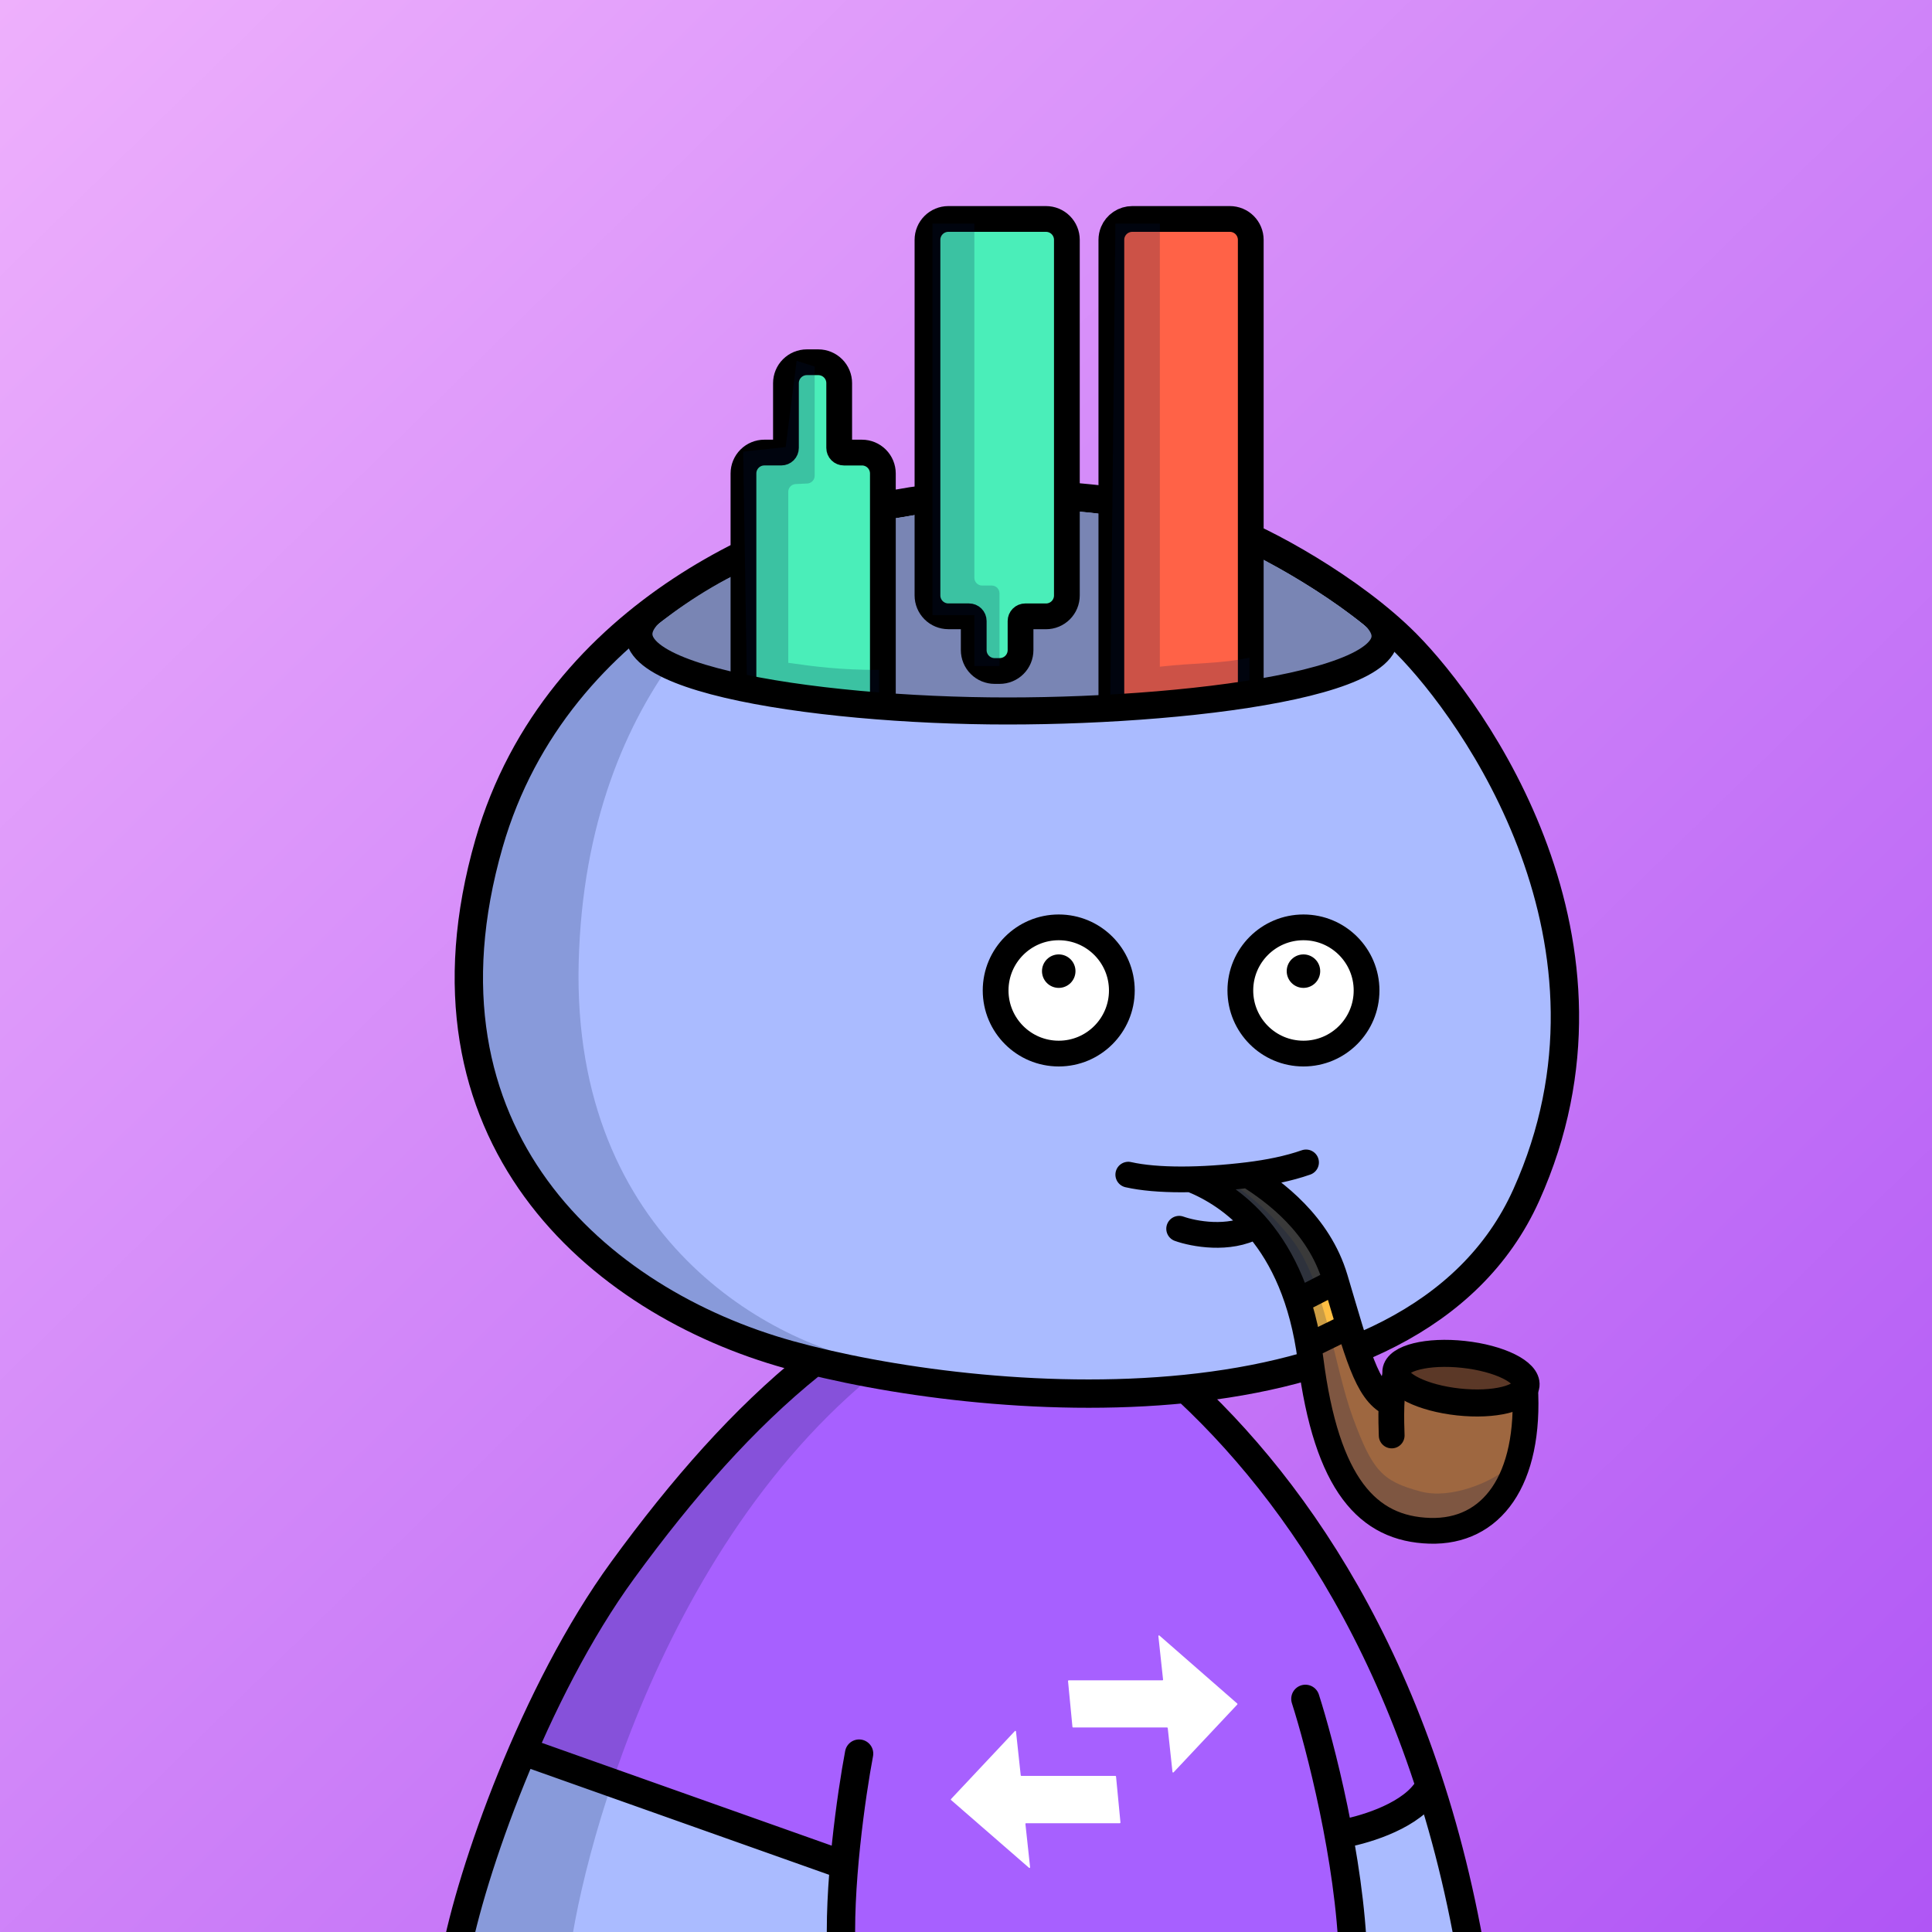 <svg
      xmlns="http://www.w3.org/2000/svg"
      preserveAspectRatio="xMidYMin meet"
      fill="none"
      viewBox="0 0 1500 1500"
    >
      <rect x="0" y="0" width="1500" height="1500" fill="#333333" stroke="none"/>
      <g>
      <path fill="url(#prefix__paint0_linear_53_30461)" d="M0 0h1500v1500H0z"/><defs><linearGradient id="prefix__paint0_linear_53_30461" x1="0" y1="0" x2="1500" y2="1533.5" gradientUnits="userSpaceOnUse">
<stop stop-color="#EEB0FC"/>
<stop offset="1" stop-color="#AF55F5"/>
</linearGradient></defs>
      <g clip-path="url(#clip0_491_610)">
<path d="M773 1011.5C543.4 1029.9 398.667 1353.5 355 1513H1138.5C1075.7 1127 868.667 1017.83 773 1011.5Z" fill="#A760FF"/>
<path d="M409 1362.5L354 1512.5H651.5V1444.5L409 1362.5Z" fill="#AABBFF"/>
<path d="M1039.5 1426.5L1046 1512.5L1142.5 1504L1111 1393L1039.5 1426.5Z" fill="#AABBFF"/>
<path d="M749.5 1019.5C536 1134 457.448 1414.63 443.159 1511H353.699C350.414 1508.73 357.049 1471.27 409.87 1339.62C462.691 1207.98 569.086 1113.24 605.384 1082.33L674 1033.5L749.5 1019.5Z" fill="#001647" fill-opacity="0.2"/>
<path d="M353.5 1519.5C365.5 1454.33 414.5 1313.6 483.5 1219C530.101 1155.11 577.468 1101.29 629.141 1059.66C710.278 994.299 826.037 996.323 905.02 1064.27C1000.08 1146.05 1103.44 1290.29 1142.5 1519.5M1013.5 1319C1024.83 1354.33 1048.1 1443.9 1050.5 1519.5M667 1361.5C661.167 1392.33 650.3 1467.1 653.5 1519.5M408.5 1360.5L651 1446.5M1040.5 1424C1056.33 1421.5 1091.7 1411.6 1106.5 1392" stroke="black" stroke-width="22" stroke-linecap="round"/>
<path d="M960.646 1323.36C960.84 1323.15 960.824 1322.82 960.61 1322.64L900.183 1269.84C899.84 1269.54 899.308 1269.82 899.357 1270.27L903.003 1304.06C903.034 1304.36 902.803 1304.61 902.505 1304.61H829.712C829.417 1304.61 829.186 1304.87 829.214 1305.16L832.641 1340.76C832.665 1341.02 832.881 1341.21 833.138 1341.21H906.136C906.391 1341.21 906.606 1341.41 906.633 1341.66L910.311 1375.74C910.357 1376.17 910.88 1376.35 911.173 1376.03L960.646 1323.36ZM792.988 1378.81C792.733 1378.81 792.519 1378.62 792.491 1378.37L788.813 1344.28C788.767 1343.86 788.244 1343.68 787.952 1343.99L738.356 1396.8C738.162 1397.01 738.179 1397.33 738.393 1397.52L798.935 1450.16C799.278 1450.46 799.809 1450.18 799.76 1449.73L796.13 1416.09C796.098 1415.79 796.33 1415.54 796.627 1415.54H869.421C869.716 1415.54 869.947 1415.28 869.918 1414.99L866.484 1379.25C866.459 1378.99 866.244 1378.8 865.986 1378.8L792.988 1378.81Z" fill="white"/>
</g>
<defs>
<clipPath id="clip0_491_610">
<rect width="1500" height="1500" fill="white"/>
</clipPath>
</defs>
      <g clip-path="url(#clip0_497_1194)">
<path d="M379.667 654.812C432.345 471.574 618.472 401.981 699.114 390.653C740.985 382.718 849.655 375.215 949.364 408.675C980 418.956 1049.88 457.388 1091.92 499.818C1144.47 552.856 1272.97 732.052 1185.05 927.725C1097.12 1123.4 758.414 1092.29 612.749 1051.82C464.472 1010.63 314.48 881.563 379.667 654.812Z" fill="#AABBFF"/>
<path d="M449.293 747.204C454.734 531.068 585.306 432.345 649.911 410C432.292 459.565 365.296 655.455 364 747.204C377.99 984.871 584.496 1053.43 681 1058C601.498 1044.46 443.853 963.339 449.293 747.204Z" fill="#001647" fill-opacity="0.2"/>
<path d="M379.667 654.812C432.345 471.574 618.472 401.981 699.114 390.653C740.985 382.718 849.655 375.215 949.364 408.675C980 418.956 1049.88 457.388 1091.92 499.818C1144.47 552.856 1272.97 732.052 1185.05 927.725C1097.12 1123.4 758.414 1092.29 612.749 1051.82C464.472 1010.63 314.48 881.563 379.667 654.812Z" stroke="black" stroke-width="22" stroke-linecap="round"/>
</g>
<defs>
    <clipPath id="prefix__clip0_299_662"><path fill="#fff" d="M0 0h1500v1500H0z"/></clipPath>
</defs>
      <g clip-path="url(#clip0_624_3437)">
<path d="M874 925.246H968.413" stroke="black" stroke-width="20" stroke-linecap="round"/>
<path d="M822 818C849.062 818 871 796.062 871 769C871 741.938 849.062 720 822 720C794.938 720 773 741.938 773 769C773 796.062 794.938 818 822 818Z" fill="white" stroke="black" stroke-width="20" stroke-miterlimit="10"/>
<path d="M1012 818C1039.06 818 1061 796.062 1061 769C1061 741.938 1039.06 720 1012 720C984.938 720 963 741.938 963 769C963 796.062 984.938 818 1012 818Z" fill="white" stroke="black" stroke-width="20" stroke-miterlimit="10"/>
<path d="M822 767C829.18 767 835 761.18 835 754C835 746.82 829.18 741 822 741C814.82 741 809 746.82 809 754C809 761.18 814.82 767 822 767Z" fill="black"/>
<path d="M1012 767C1019.18 767 1025 761.18 1025 754C1025 746.82 1019.18 741 1012 741C1004.82 741 999 746.82 999 754C999 761.18 1004.82 767 1012 767Z" fill="black"/>
</g>
<defs>
<clipPath id="clip0_624_3437">
<rect width="1500" height="1500" fill="white"/>
</clipPath>
</defs>
      <g clip-path="url(#clip0_838_2238)">
<ellipse cx="932" cy="915.5" rx="131" ry="69.5" fill="#AABBFF"/>
<path d="M993 969L1016.5 1012.5L1037.5 996L1012.5 942L977 913.5L939 917L993 969Z" fill="#3A3A3A"/>
<path d="M1039.5 1003L1011 1013.5L1020 1036.5L1043.5 1028.5L1039.5 1003Z" fill="#FFBF44"/>
<path d="M1111 1190C1050.6 1187.6 1024.17 1090.67 1018.5 1042.5C1016.1 1033.3 1033.83 1025 1043 1022L1052.5 1054L1075 1091L1084.5 1077L1131 1093L1184 1091C1184.83 1125 1171.4 1192.4 1111 1190Z" fill="#9E6740"/>
<path d="M1103 1158C1127 1164.4 1158.5 1149.83 1168 1141.5L1153.5 1174L1122 1192.5L1074 1182L1042.5 1145.5L1015.5 1044.5L1002 999.5L962 936.5L953 917.5C960.333 920.833 980.4 934.2 1002 961C1029 994.5 1035.5 1060.5 1050.5 1101C1065.6 1141.76 1073 1150 1103 1158Z" fill="#001647" fill-opacity="0.2"/>
<path d="M1113.5 1058C1078.7 1060 1090.67 1074.17 1101 1081L1179 1087.5L1189.5 1070C1178.67 1065.17 1148.3 1056 1113.5 1058Z" fill="#5B3827"/>
<path d="M1184 1076C1188.5 1149.5 1158 1190 1110 1188.5C1062 1187 1030 1153 1017.5 1055.5C1005.31 960.383 954.125 927.51 925.593 915.926M1079.5 1089.5C1061 1080.5 1053.8 1050.5 1036.5 992.5C1023.91 950.292 989.218 924.962 969.059 912.307M1080.5 1114.5C1080.17 1104.5 1079.2 1078.7 1084 1065.5M1011.5 1008L1034 996.5M1022 1042L1045.5 1030.5M876 912C898 917 932.891 916.736 969.059 912.307M1014 902.5C1000.47 907.255 984.917 910.365 969.059 912.307M915.5 954C926.667 958 954.1 963.2 974.5 952" stroke="black" stroke-width="20" stroke-linecap="round"/>
<ellipse cx="1134.29" cy="1070.01" rx="50.811" ry="18.57" transform="rotate(6.186 1134.29 1070.01)" stroke="black" stroke-width="21"/>
</g>
<defs>
<clipPath id="clip0_838_2238">
<rect width="1500" height="1500" fill="white"/>
</clipPath>
</defs>
      <g clip-path="url(#clip0_602_2010)">
<path d="M576.5 421V536.5L684.5 543V489V444V403C684.5 381.5 683.5 382 681 370C678.5 358 676 358 674 355C672 352 669 355 662.5 355C656 355 651.5 336 650.5 333C649.7 330.6 648.167 299.333 647.5 284H617L611 346L585 355L576.5 421Z" fill="#4AEEB9"/>
<path d="M722 171V455L724 480H758.5V518.5H793.5V473.5H823V374V171H722Z" fill="#4AEEB9"/>
<path d="M863.5 173.5V549.5L970.5 539.5V173.5H863.5Z" fill="#FF6247"/>
<path d="M1070.5 495.5C1042.5 468.7 993.833 440.667 973 430.5L970.5 444L971.5 535.5L1038 526L1070.5 495.5Z" fill="#7985B4"/>
<path d="M858.5 400C853.7 398.4 839.833 397.333 834.5 397L829 470.5L796 479L789.5 506L772.5 523.5L755 506L747.5 479L720.5 470.5L715.5 399L688.5 403.5L685.5 547H863.5L858.5 400Z" fill="#7985B4"/>
<path d="M522.5 519L575.5 530.5V444C545.1 458 514 481 502 492.5L522.5 519Z" fill="#7985B4"/>
<path d="M971.089 535.31V186.21C971.087 181.912 969.378 177.79 966.339 174.751C963.299 171.712 959.178 170.003 954.879 170H879.089C875.881 170 872.745 170.95 870.076 172.729C867.406 174.509 865.323 177.039 864.089 180C863.278 181.97 862.86 184.08 862.859 186.21V552.31" stroke="black" stroke-width="20" stroke-miterlimit="10"/>
<path d="M736.25 478.5H752.37C752.845 478.499 753.316 478.591 753.756 478.772C754.196 478.952 754.595 479.218 754.932 479.553C755.27 479.888 755.537 480.287 755.72 480.725C755.904 481.164 755.999 481.635 756 482.11V504.75C756.002 509.05 757.713 513.173 760.754 516.213C763.796 519.252 767.92 520.96 772.22 520.96H776.11C778.241 520.963 780.351 520.545 782.321 519.732C784.29 518.919 786.08 517.725 787.589 516.22C789.097 514.715 790.293 512.927 791.11 510.959C791.927 508.991 792.348 506.881 792.35 504.75V482.15C792.35 481.19 792.731 480.269 793.41 479.59C794.089 478.911 795.01 478.53 795.97 478.53H812.11C814.239 478.531 816.347 478.113 818.315 477.299C820.282 476.485 822.069 475.291 823.575 473.785C825.08 472.28 826.274 470.492 827.089 468.525C827.903 466.558 828.321 464.449 828.32 462.32V186.21C828.321 184.081 827.903 181.972 827.089 180.005C826.274 178.038 825.08 176.25 823.575 174.745C822.069 173.239 820.282 172.045 818.315 171.231C816.347 170.417 814.239 169.999 812.11 170H736.25C731.96 170.016 727.851 171.73 724.823 174.768C721.794 177.806 720.092 181.92 720.09 186.21V462.29C720.092 466.58 721.794 470.694 724.823 473.732C727.851 476.77 731.96 478.484 736.25 478.5V478.5Z" stroke="black" stroke-width="20" stroke-miterlimit="10"/>
<path d="M577.22 534.34V367.58C577.222 363.282 578.931 359.16 581.97 356.121C585.01 353.081 589.131 351.373 593.43 351.37H606.59C607.55 351.37 608.471 350.989 609.149 350.31C609.828 349.631 610.21 348.71 610.21 347.75V297.47C610.21 293.17 611.917 289.046 614.957 286.004C617.997 282.963 622.12 281.253 626.42 281.25H635.34C639.637 281.258 643.757 282.965 646.8 286C648.309 287.504 649.505 289.292 650.32 291.261C651.135 293.229 651.553 295.339 651.55 297.47V347.76C651.55 348.72 651.931 349.641 652.61 350.32C653.289 350.999 654.21 351.38 655.17 351.38H669.25C673.547 351.385 677.667 353.095 680.706 356.134C683.745 359.172 685.454 363.292 685.46 367.59V546.76" stroke="black" stroke-width="20" stroke-miterlimit="10"/>
<path d="M632.5 369.396V284.61L618.5 280.11L610 347.11L577 350.61L580 535.5L682.5 540.11V520.11C651.5 520.11 632.5 517.5 612 514.61V381.825C612 378.625 614.511 375.988 617.708 375.832L626.792 375.389C629.989 375.233 632.5 372.596 632.5 369.396Z" fill="#001647" fill-opacity="0.2"/>
<path d="M776 460.61V517.11H756.5V477.61H724V173.61H756.5V448.61C756.5 451.924 759.186 454.61 762.5 454.61H770C773.314 454.61 776 457.297 776 460.61Z" fill="#001647" fill-opacity="0.2"/>
<path d="M900.5 517.61V173.61H866L862 546.11L970 536.61V510.61C947.5 515.5 927.5 514.5 900.5 517.61Z" fill="#001647" fill-opacity="0.2"/>
<path d="M509 472C445 524 631.18 552 782.127 552C933.073 552 1128.5 526.5 1062 473.5" stroke="black" stroke-width="21" stroke-miterlimit="10"/>
</g>
<defs>
<clipPath id="clip0_602_2010">
<rect width="1500" height="1500" fill="white"/>
</clipPath>
</defs>
      
    </g>
    </svg>